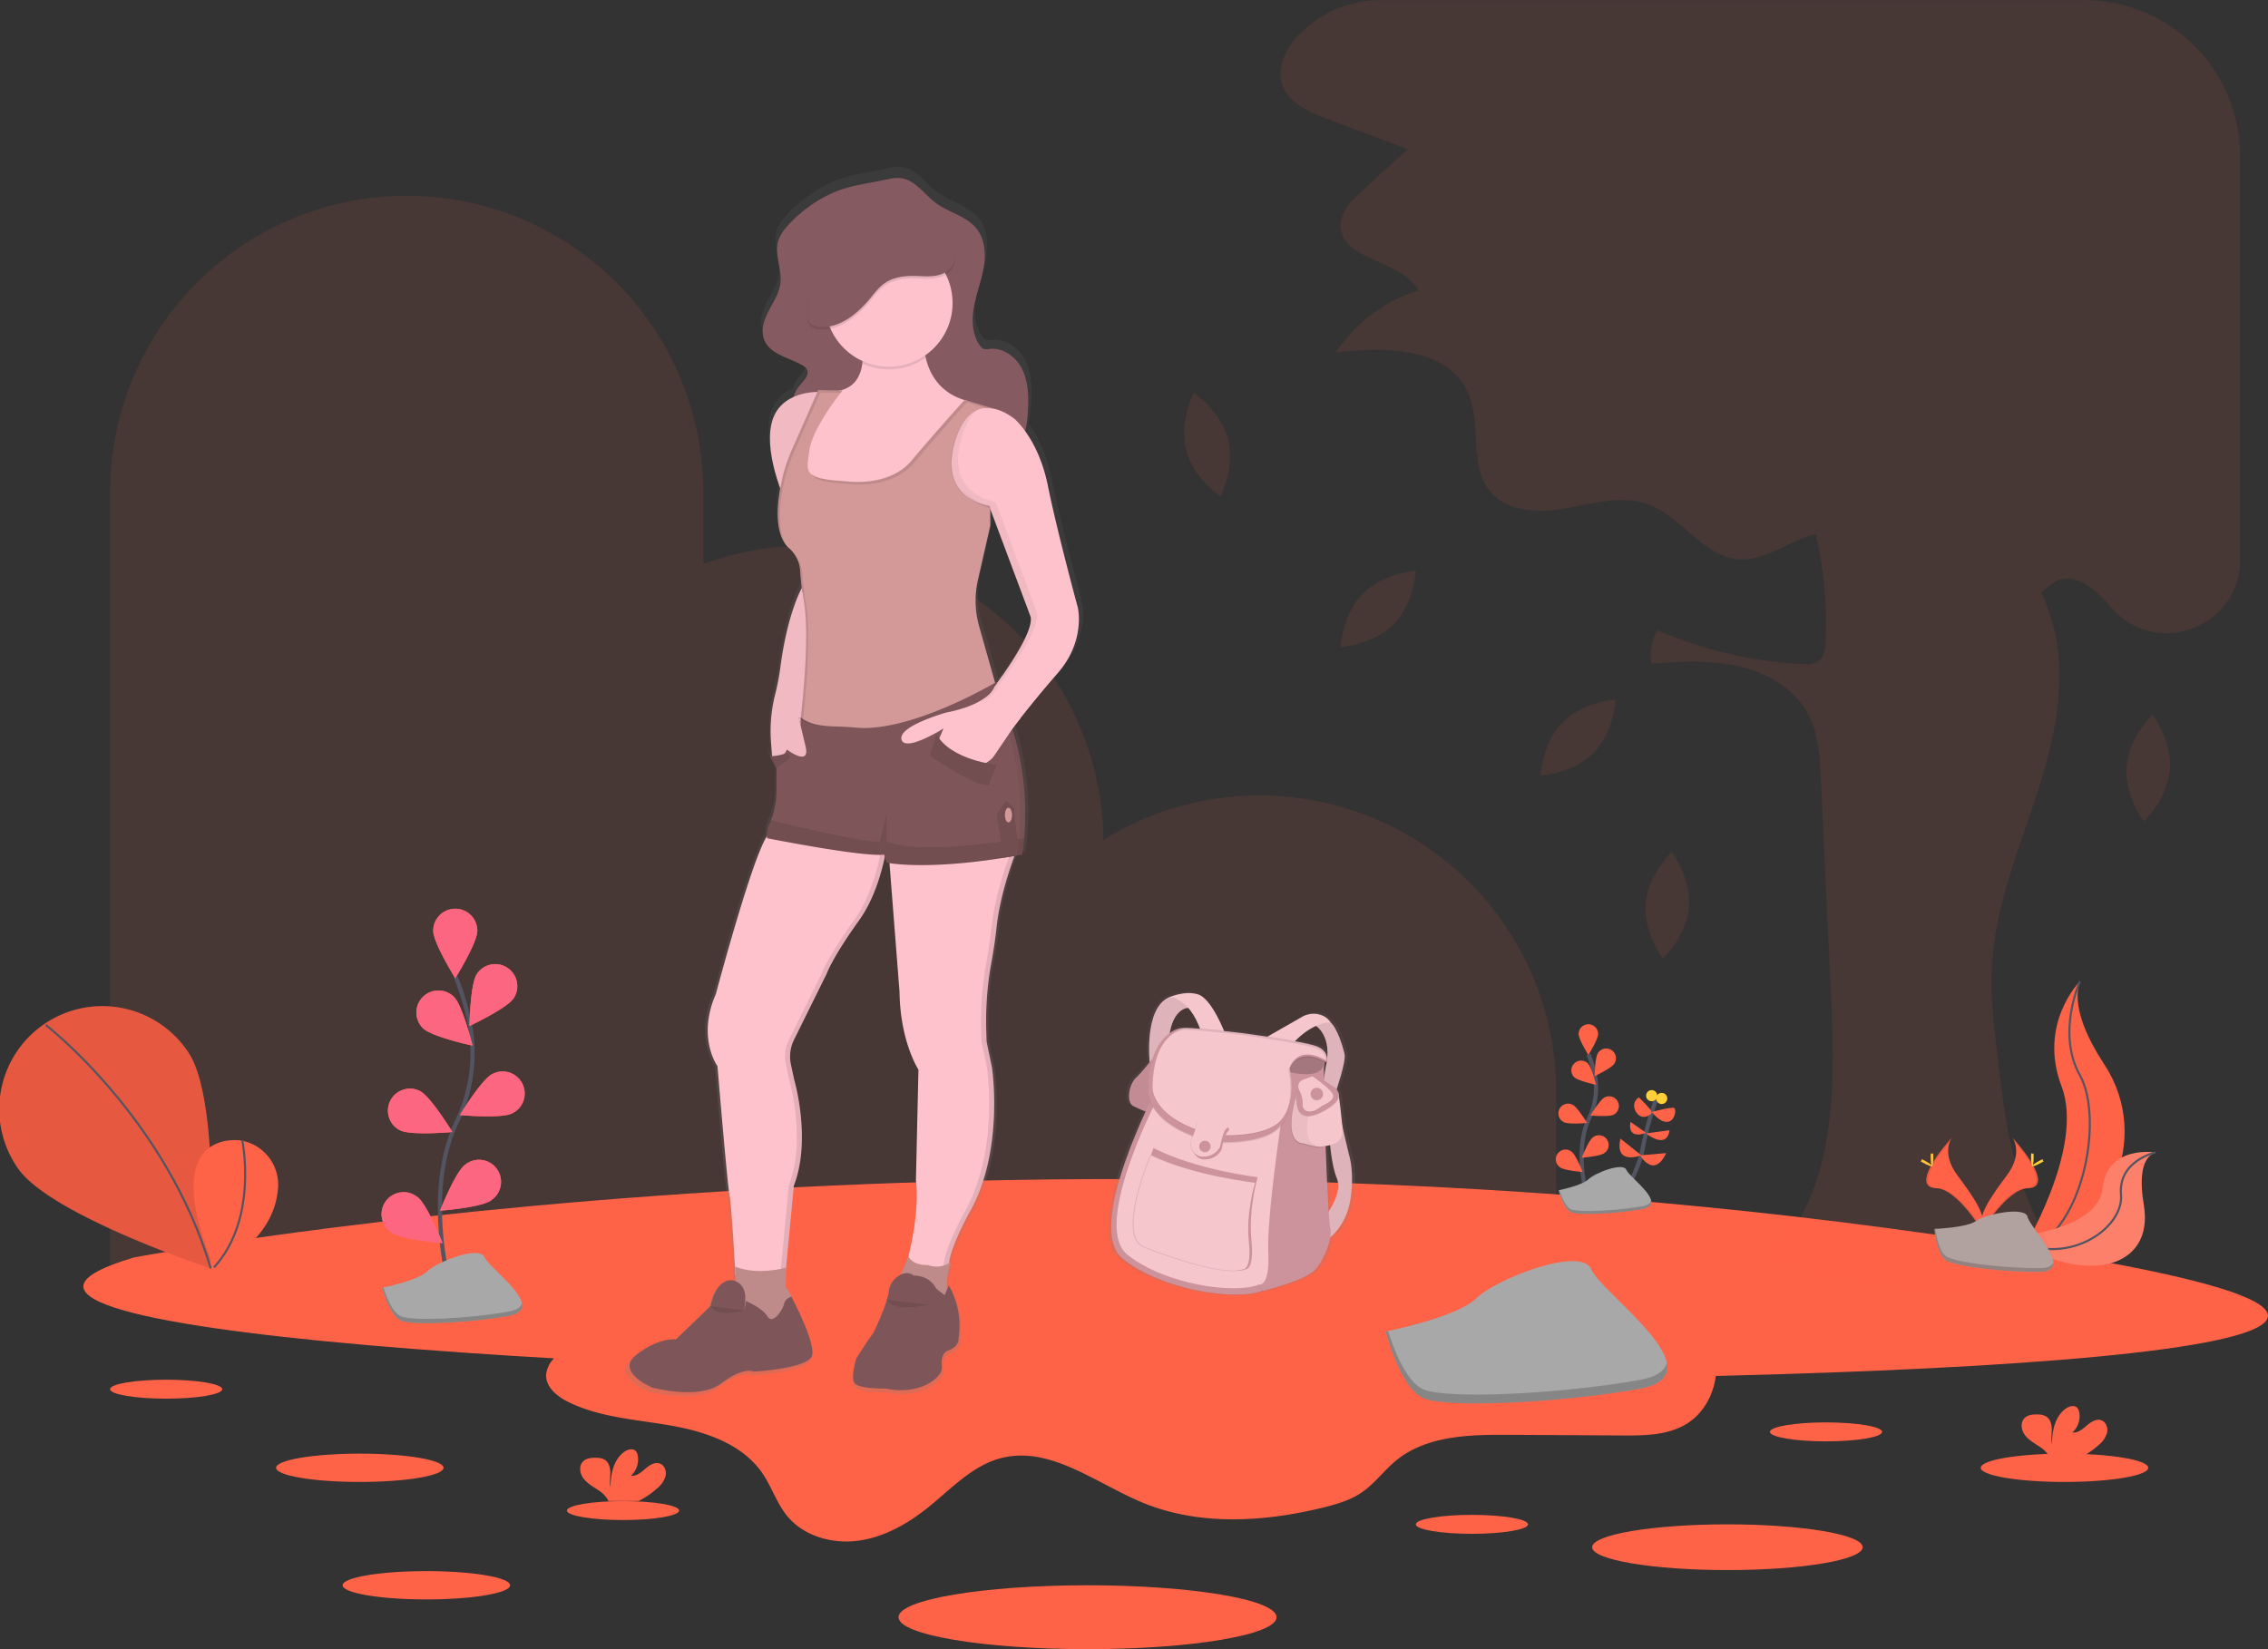 <svg xmlns="http://www.w3.org/2000/svg" xmlns:xlink="http://www.w3.org/1999/xlink" width="1089.05" height="792.04"><rect width="100%" height="100%" fill="#333333" stroke="none"/><defs><linearGradient id="a" x1="363.23" y1="724.55" x2="363.23" y2="134.03" gradientTransform="matrix(-1 0 0 1 828.87 0)" gradientUnits="userSpaceOnUse"><stop offset="0" stop-color="gray" stop-opacity=".25"/><stop offset=".54" stop-color="gray" stop-opacity=".12"/><stop offset="1" stop-color="gray" stop-opacity=".1"/></linearGradient><linearGradient id="b" x1="646.9" y1="676.21" x2="646.9" y2="530.17" xlink:href="#a"/></defs><path d="M604.86 382.02a141.82 141.82 0 0 0-75.07 21.37 142.43 142.43 0 0 0-142.42-141.37 142.06 142.06 0 0 0-49.64 8.9v-34.47A142.43 142.43 0 0 0 195.29 94.02 142.43 142.43 0 0 0 52.86 236.45v378h694.43v-90a142.43 142.43 0 0 0-142.43-142.43z" fill="tomato" opacity=".1"/><path d="M766.19 597.47s20-31.35 22.36-44.74a172.59 172.59 0 0 1 6.97-25.71" fill="none" stroke="#535461" stroke-miterlimit="10" stroke-width="2"/><path d="M800.06 553.8l-12.54 1.07s6.65 11.51 12.54-1.07z" fill="tomato"/><path d="M778.1 546.84l10 8s-12.94 5.12-10-8zm23.57-4.02l-11.33 1.52s9.99 8.12 11.33-1.52zm-18.75-4.02l7.48 5.25s-9.08 3.86-7.48-5.25zm10.26-4.78s9.29-2.46 10.63-1.92.54 6.42-3.21 6.69-7.42-4.77-7.42-4.77zm-6.24-7s5.89 5.62 6.16 7-4.82 4.55-7.5 0 1.34-7 1.34-7z" fill="tomato"/><circle cx="797.92" cy="527.55" r="2.68" fill="#ffd037"/><circle cx="793.1" cy="526.21" r="2.68" fill="#ffd037"/><path d="M654.41 285.12c-10 10.11-10.61 25.61-10.61 25.61s15.49-.88 25.45-11 10.61-25.61 10.61-25.61-15.49.9-25.45 11zm-84.89-69.01c3.53 13.75 16.47 22.3 16.47 22.3s7.23-13.73 3.71-27.48-16.48-22.29-16.48-22.29-7.2 13.73-3.7 27.47zm180.85 130.81c-10 10.11-10.62 25.61-10.62 25.61s15.49-.88 25.45-11 10.62-25.61 10.62-25.61-15.49.89-25.45 11zm39.85 87.02c-1.16 14.14 8.27 26.46 8.27 26.46s11.33-10.61 12.49-24.75-8.27-26.46-8.27-26.46-11.33 10.61-12.49 24.75zm230.93-65.92c-1.16 14.14 8.28 26.46 8.28 26.46s11.32-10.61 12.48-24.75-8.27-26.46-8.27-26.46-11.33 10.63-12.49 24.75z" fill="tomato" opacity=".1"/><path d="M64.45 603.89s444.33-84.68 934 0-1177.3 71.69-934 0z" fill="tomato"/><path d="M310.74 617.69c.79 10.12-9.08 17.77-18.52 21.48s-20.21 6-26.72 13.76a12.63 12.63 0 0 0-3.25 7.26c-.3 5.93 5.22 10.43 10.53 13.07 15.2 7.54 32.67 8.46 49.38 11.39s34.31 8.88 43.91 22.87c4.45 6.5 6.87 14.35 11.86 20.5 8 9.77 21.71 13.61 34.21 11.92s23.9-8.22 33.72-16.14c11-8.87 21.14-20 34.83-23.52 23.56-6.11 45.58 12.14 68.09 21.42 27.18 11.2 58.14 9.32 86.69 2.29 6.4-1.58 12.88-3.46 18.33-7.17 6.29-4.27 10.8-10.67 16.69-15.47 14.62-11.92 35.17-12.37 54-12.26l54.69.31c10.81.06 22.33-.08 31.37-6 9.27-6.08 14.17-17.66 13.58-28.73s-6.14-21.51-13.91-29.42c-17.27-17.58-43.33-22.58-67.75-26-117.52-16.23-236.7-14.9-355.36-13.55-19.85.23-39.8.44-59.5 3.19-4.89.68-25.26 1.69-27.18 6.88-1.81 4.88 9.84 15.89 10.31 21.92z" fill="tomato"/><ellipse cx="172.77" cy="704.93" rx="40.21" ry="6.8" fill="tomato"/><ellipse cx="204.73" cy="761.35" rx="40.21" ry="6.8" fill="tomato"/><ellipse cx="79.79" cy="667.18" rx="26.93" ry="4.55" fill="tomato"/><ellipse cx="299.16" cy="725.47" rx="26.93" ry="4.55" fill="tomato"/><ellipse cx="876.82" cy="687.68" rx="26.93" ry="4.55" fill="tomato"/><ellipse cx="706.79" cy="732.09" rx="26.93" ry="4.55" fill="tomato"/><ellipse cx="991.33" cy="704.93" rx="40.21" ry="6.8" fill="tomato"/><ellipse cx="829.47" cy="743.07" rx="64.95" ry="10.98" fill="tomato"/><ellipse cx="522.22" cy="776.69" rx="90.76" ry="15.34" fill="tomato"/><path d="M998.78 471.25s-20.33 20.33-8.85 50.49-19.68 80.34-19.68 80.34l1-.16c41.75-7.37 62.5-55.13 39.28-90.6-8.67-13.19-15.76-28.66-11.75-40.07z" fill="tomato"/><path d="M998.78 471.25s-11.47 24.92 0 45.25 2 77.38-28.53 85.58" fill="none" stroke="#535461" stroke-miterlimit="10"/><path d="M1034.99 553.47s-23.2-3.69-25.31 17.1-44.61 23.67-44.61 23.67l.8.53c35.08 23 68.62 14.67 63.57-15.91-1.92-11.37-1.73-22.79 5.55-25.39z" fill="tomato"/><path d="M1034.99 553.47s-23.2-3.69-25.31 17.1-44.61 23.67-44.61 23.67l.8.53c35.08 23 68.62 14.67 63.57-15.91-1.92-11.37-1.73-22.79 5.55-25.39z" fill="#f5f5f5" opacity=".2"/><path d="M1034.99 553.47s-18 4-16.53 20.33-26.74 36-53.39 20.44" fill="none" stroke="#535461" stroke-miterlimit="10"/><path d="M761.9 573.7s-6.21-21.08 1.16-36.6a33.27 33.27 0 0 0 2.7-20.89 56.7 56.7 0 0 0-3-9.81" fill="none" stroke="#535461" stroke-miterlimit="10" stroke-width="2"/><path d="M767.39 496.59c0 2.59-4.68 10.08-4.68 10.08s-4.68-7.49-4.68-10.08a4.68 4.68 0 1 1 9.36 0zm7.73 14.32c-1.4 2.17-9.4 5.91-9.4 5.91s.14-8.83 1.55-11a4.68 4.68 0 1 1 7.85 5.09zm-.34 24.46c-2.3 1.16-11.1.36-11.1.36s4.58-7.56 6.89-8.72a4.68 4.68 0 0 1 4.21 8.36zm-4.42 18.44c-2.08 1.54-10.84 2.21-10.84 2.21s3.24-8.22 5.32-9.76a4.68 4.68 0 1 1 5.56 7.52zm-14.47-36.49c1.86 1.8 10.49 3.67 10.49 3.67s-2.11-8.58-4-10.38a4.68 4.68 0 0 0-6.52 6.71zm-4.9 21.64c2.31 1.17 11.11.36 11.11.36s-4.59-7.55-6.89-8.71a4.68 4.68 0 1 0-4.22 8.35zm-1.87 21.69c2.08 1.54 10.88 2.23 10.88 2.23s-3.24-8.21-5.32-9.75a4.68 4.68 0 1 0-5.56 7.52z" fill="tomato"/><path d="M748.39 571.65s11.35-2.27 14.37-5.29 16.65-8.33 18.16-4.54 20.42 16.64 7.56 18.91-30.26 3-34 1.51-6.09-10.59-6.09-10.59z" fill="#a8a8a8"/><path d="M788.52 579.32c-12.86 2.27-30.26 3-34 1.52-2.88-1.16-4.88-6.69-5.67-9.27l-.38.08s2.27 9.08 6 10.59 21.18.76 34-1.51c3.72-.66 4.78-2.19 4.38-4.14-.33 1.27-1.6 2.25-4.33 2.73z" opacity=".2"/><path d="M665.42 639.5s34.43-6.89 43.62-16.07 50.5-25.26 55.09-13.78 62 50.51 23 57.39-91.83 9.19-103.31 4.59-18.4-32.13-18.4-32.13z" fill="#a8a8a8"/><path d="M787.09 662.78c-39 6.89-91.83 9.18-103.31 4.59-8.74-3.5-14.81-20.3-17.21-28.11l-1.15.24s6.89 27.54 18.36 32.13 64.28 2.3 103.31-4.59c11.26-2 14.48-6.65 13.27-12.56-.96 3.85-4.84 6.82-13.27 8.3z" opacity=".2"/><path d="M90.46 505.45c15.33 22.63 10.44 103.64 10.44 103.64s-77-25.5-92.38-48.13a49.49 49.49 0 1 1 81.94-55.51z" fill="tomato"/><path d="M90.46 505.45c15.33 22.63 10.44 103.64 10.44 103.64s-77-25.5-92.38-48.13a49.49 49.49 0 1 1 81.94-55.51z" opacity=".1"/><path d="M22.03 492.29s57.74 44.57 79.17 116.86" fill="none" stroke="#535461" stroke-miterlimit="10"/><path d="M115.74 547.75s-41-7-12.95 60.91c0 0 28.49-10.86 30.71-37.88a21.56 21.56 0 0 0-17.15-22.92z" fill="tomato"/><path d="M116.34 547.67s7.82 37.56-13.55 61" fill="none" stroke="#535461" stroke-miterlimit="10"/><path d="M966.31 546.32s5.49 7.19-2.54 18-14.65 20-12 26.77c0 0 12.11-20.15 22-20.43s3.38-12.22-7.46-24.34z" fill="tomato"/><path d="M966.31 546.32a9.25 9.25 0 0 1 1.12 2.26c9.62 11.3 14.74 21.85 5.5 22.11-8.62.25-19 15.65-21.43 19.54a9.3 9.3 0 0 0 .3.89s12.11-20.15 22-20.43 3.35-12.25-7.49-24.37z" opacity=".1"/><path d="M976.52 555.48c0 2.53-.29 4.58-.64 4.58s-.63-2-.63-4.58.36-1.34.71-1.34.56-1.19.56 1.34z" fill="#ffd037"/><path d="M980.02 558.5c-2.22 1.21-4.15 1.94-4.32 1.63s1.5-1.53 3.72-2.74 1.34-.33 1.51 0 1.31-.1-.91 1.11z" fill="#ffd037"/><path d="M937.29 546.32s-5.49 7.19 2.53 18 14.65 20 12 26.77c0 0-12.12-20.15-22-20.43s-3.38-12.22 7.47-24.34z" fill="tomato"/><path d="M937.29 546.32a8.83 8.83 0 0 0-1.12 2.26c-9.62 11.3-14.75 21.85-5.5 22.11 8.61.25 19 15.65 21.42 19.54a9.24 9.24 0 0 1-.29.89s-12.12-20.15-22-20.43-3.36-12.25 7.49-24.37z" opacity=".1"/><path d="M927.08 555.48c0 2.53.28 4.58.63 4.58s.63-2 .63-4.58-.35-1.34-.7-1.34-.56-1.19-.56 1.34z" fill="#ffd037"/><path d="M923.57 558.5c2.22 1.21 4.16 1.94 4.33 1.63s-1.5-1.53-3.72-2.74-1.35-.33-1.51 0-1.32-.1.9 1.11z" fill="#ffd037"/><path d="M928.83 590.18s15.36-.48 20-3.77 23.63-7.23 24.78-1.95 23.08 26.29 5.74 26.43-40.29-2.7-44.91-5.51-5.61-15.2-5.61-15.2z" fill="#a8a8a8"/><path d="M979.64 609.02c-17.34.14-40.29-2.7-44.91-5.51-3.52-2.14-4.92-9.83-5.39-13.38h-.51s1 12.38 5.59 15.2 27.57 5.65 44.91 5.51c5 0 6.74-1.82 6.64-4.45-.7 1.63-2.6 2.63-6.33 2.63z" opacity=".2"/><path d="M1007.95 693.82a11.64 11.64 0 0 0 3.83-5.79c.5-2.3-.48-5-2.68-5.89-2.46-.94-5.08.76-7.08 2.49s-4.27 3.68-6.88 3.32a10.5 10.5 0 0 0 3.24-9.81 4.11 4.11 0 0 0-.9-2c-1.37-1.45-3.84-.83-5.48.32-5.2 3.66-6.65 10.72-6.68 17.08-.52-2.29-.08-4.68-.09-7s-.66-5-2.65-6.23a8 8 0 0 0-4-1c-2.34-.08-5 .15-6.54 1.86-2 2.13-1.47 5.69.25 8s4.35 3.8 6.77 5.42a15.13 15.13 0 0 1 4.84 4.61 5.06 5.06 0 0 1 .35.82h14.66a40.73 40.73 0 0 0 9.04-6.2zm-692.17 20.77a11.73 11.73 0 0 0 3.84-5.79c.49-2.29-.49-5-2.68-5.89-2.46-.94-5.09.77-7.08 2.49s-4.28 3.69-6.89 3.32a10.47 10.47 0 0 0 3.24-9.81 4.12 4.12 0 0 0-.9-2c-1.37-1.46-3.84-.84-5.48.31-5.2 3.66-6.65 10.73-6.67 17.08-.53-2.29-.09-4.68-.1-7s-.66-5-2.64-6.23a8 8 0 0 0-4-.94c-2.34-.09-4.94.15-6.54 1.86-2 2.12-1.47 5.68.26 8s4.35 3.81 6.76 5.42a15 15 0 0 1 4.84 4.61 4.83 4.83 0 0 1 .36.83h14.62a40.77 40.77 0 0 0 9.06-6.26z" fill="tomato"/><path d="M216.78 621.47s-14.06-47.71 2.63-82.83a75.4 75.4 0 0 0 6.1-47.27 127.26 127.26 0 0 0-6.7-22.19" fill="none" stroke="#535461" stroke-miterlimit="10" stroke-width="2"/><path d="M229.2 447.02c0 5.84-10.59 22.8-10.59 22.8s-10.59-17-10.59-22.8a10.59 10.59 0 0 1 21.18 0zm17.5 32.36c-3.18 4.9-21.28 13.38-21.28 13.38s.32-20 3.5-24.89a10.59 10.59 0 1 1 17.78 11.51zm-.77 55.34c-5.22 2.63-25.13.81-25.13.81s10.38-17.08 15.6-19.72a10.59 10.59 0 1 1 9.53 18.91zm-10.01 41.75c-4.7 3.47-24.63 5-24.63 5s7.34-18.59 12-22.07a10.59 10.59 0 1 1 12.59 17zm-32.73-82.58c4.19 4.08 23.73 8.3 23.73 8.3s-4.79-19.41-9-23.48a10.583 10.583 0 1 0-14.75 15.18zm-11.09 48.97c5.22 2.64 25.13.82 25.13.82s-10.38-17.09-15.6-19.72a10.583 10.583 0 1 0-9.53 18.9zm-4.24 49.08c4.66 3.48 24.66 5.08 24.66 5.08s-7.34-18.6-12-22.07a10.59 10.59 0 1 0-12.59 17z" fill="tomato"/><path d="M229.2 447.02c0 5.84-10.59 22.8-10.59 22.8s-10.59-17-10.59-22.8a10.59 10.59 0 0 1 21.18 0zm17.5 32.36c-3.18 4.9-21.28 13.38-21.28 13.38s.32-20 3.5-24.89a10.59 10.59 0 1 1 17.78 11.51zm-.77 55.34c-5.22 2.63-25.13.81-25.13.81s10.38-17.08 15.6-19.72a10.59 10.59 0 1 1 9.53 18.91zm-10.01 41.75c-4.7 3.47-24.63 5-24.63 5s7.34-18.59 12-22.07a10.59 10.59 0 1 1 12.59 17zm-32.73-82.58c4.19 4.08 23.73 8.3 23.73 8.3s-4.79-19.41-9-23.48a10.583 10.583 0 1 0-14.75 15.18zm-11.09 48.97c5.22 2.64 25.13.82 25.13.82s-10.38-17.09-15.6-19.72a10.583 10.583 0 1 0-9.53 18.9zm-4.24 49.08c4.66 3.48 24.66 5.08 24.66 5.08s-7.34-18.6-12-22.07a10.59 10.59 0 1 0-12.59 17z" fill="#fc6681"/><path d="M183.57 618.46s17.11-3.4 21.67-7.93 25.1-12.46 27.38-6.79 30.8 24.91 11.41 28.31-45.63 4.53-51.34 2.27-9.12-15.86-9.12-15.86z" fill="#a8a8a8"/><path d="M244.03 629.95c-19.4 3.39-45.63 4.53-51.34 2.26-4.34-1.72-7.36-10-8.55-13.87l-.57.12s3.42 13.59 9.12 15.86 31.94 1.13 51.34-2.27c5.59-1 7.19-3.28 6.59-6.2-.48 1.9-2.43 3.37-6.59 4.1z" opacity=".2"/><path d="M1075.68 75.02v193.77c0 32.12-39.65 47.57-61.17 23.72l-.51-.56c-6.94-7.77-16.44-17.22-26-13.08-3 1.27-5.22 3.69-7.86 5.53a114.57 114.57 0 0 1 4.93 13c8.25 27.32 1.82 56.84-7 84s-20.08 54.06-21.59 82.57c-.72 13.69.85 27.39 2.41 41 3 25.86 6.07 52.22 16.88 75.9 5.92 13 14.29 26.06 12.52 40.19a408.78 408.78 0 0 1-137.77-17.5c30.86-31.07 30.82-80.37 28.76-124.11q-2.47-52.84-5-105.7c-.48-10.32-1.06-21-5.77-30.2-6.39-12.53-19.71-20.39-33.43-23.53s-28-2.29-42.07-1.4a22.53 22.53 0 0 1 2.93-15.95 200.58 200.58 0 0 0 69.29 16.25c3 .15 6.37.12 8.6-1.91s2.57-5.38 2.71-8.4a183.89 183.89 0 0 0-4.72-52.06c-.77.19-1.54.38-2.31.62-11.76 3.56-22.41 12.35-34.66 11.42-17.12-1.3-27.27-20.48-43.4-26.37-12.36-4.52-25.95-.53-38.9 1.82s-28.3 2.19-36.81-7.85c-10.74-12.68-4-32.79-11-47.89-9.89-21.5-39.83-21.9-63.33-19a74.5 74.5 0 0 1 39.69-29.86c-8.32-14.93-37.56-14.26-37.39-31.35.06-6.63 5.34-11.9 10.24-16.37l22-20.06-38.93-14.7c-8.72-3.29-18.46-7.61-21.37-16.46-2.84-8.68 2.32-18 8.74-24.51l.17-.16A54.56 54.56 0 0 1 663.26.02h337.43a75 75 0 0 1 74.99 75z" fill="tomato" opacity=".1"/><path d="M366.76 722.28s22.91 6.29 33.95-2.07 15.82-5.67 15.82-5.67 26.31-1.46 28.47-7.67-10.09-28.81-10.09-28.82c-.88-1.95-2.14-4.55-2.72-4.55l.12-9.53 3.81-39.86c8.8-22.55.16-51.7.16-51.7l-1.57-7.23a18.14 18.14 0 0 1 1.49-12l16-32.15a47.75 47.75 0 0 1 3-6.15c1-1.84 2.33-4.11 4-6.83.49-.77 1-1.59 1.56-2.44 1.94-3 4.29-6.42 7.12-10.35 7.08-9.8 10.8-22 12.72-31.1l.85 2.83h.37l.32.06h.06l.41.06h.16l4.91 62.54c.31 24.39 9.26 37.89 9.26 37.89l-1.24 53.84c1.69 13-2 30.27-3.69 37.16l-3.88 8.74a10.52 10.52 0 0 0-5.7 7.94c-.77 6.45-7.56 20.35-7.56 20.35-2.48 3.43-8.19 12.43-8.19 12.43s-2.78 8.59-1.08 11.81 15.58 2.92 15.58 2.92c15.9 3.52 28.09-5.07 27.32-10.9s2.46-7.36 2.46-7.36c6.33-2 5.71-6.29 5.71-6.29a39.35 39.35 0 0 0-4.78-25.62l-1 2.32a35 35 0 0 1 1.91-13.67c-.2.14-.39.28-.59.4l-.18.12h-.06c1-8.79 10.24-25.09 10.24-25.09 17-29.76 10.8-70.11 10.8-70.11l-2.6-12.53-.15-4.74a158 158 0 0 1 2.51-33.78c.91-4.93 1.85-10.89 2.58-17.47 1.52-13.88 6.44-28.2 8.7-34.26l.68-.12h.09l2.8-.49h.18s.54-2.93 1-7.92c.27-3.18.49-7.21.49-11.84a133.05 133.05 0 0 0-6.32-41.23l.5-.74s1.22-1.64 3.43-4.49c4.08-5.17 10.41-13 18.23-21.91 14-15.95 9.87-32.11 9.87-32.11s-10.08-37-14.61-59.32c-2.57-12.68-7.41-21.32-11.11-26.42a52 52 0 0 0 1.4-10.71c.31-6.6.07-13.48-2.89-19.4s-9.29-10.62-15.89-9.82a6.1 6.1 0 0 1-2.85 0 4.29 4.29 0 0 1-1.87-1.64c-3.87-5.32-4.12-12.48-2.92-18.94s3.68-12.64 4.78-19.12.61-13.67-3.52-18.8c-4.84-6-13.29-7.72-19.59-12.24-4.42-3.18-7.74-7.75-12.4-10.56s-9-1.75-14.09-.68c-8.52 1.79-16.61 2.61-24.66 6.28a65.63 65.63 0 0 0-21.5 15.63 20.52 20.52 0 0 0-4.79 7.57c-2 6.62 1.91 13.68 1.09 20.54-.58 4.86-3.45 9.1-5.73 13.44s-4 9.5-2.22 14.06c2.8 7.09 12 8.6 18.62 12.38a5.63 5.63 0 0 1 2.21 1.91c1.64 2.87-1.72 5.85-3.83 8.4a12.66 12.66 0 0 0-2.51 5.09 18.21 18.21 0 0 0-10.9 13.16c-2.26 10.1 1.21 22.85 4.27 31.27-3.34 18.77 1 26.17 4.2 29a16 16 0 0 1 5.58 11v.35c.21 3.42.57 6.81 1.05 10.2-.11-.79-.22-1.63-.28-2-2.62 4.85-7.6 17.22-10.41 38a114.27 114.27 0 0 1-2.54 13.25 72.69 72.69 0 0 0-2.13 23.69l.51 6.75a2 2 0 0 1-1.36-.45l3.52 6.45V432a40.16 40.16 0 0 1-2.67 14.34c-.25.67-.53 1.33-.82 2a11.67 11.67 0 0 0-1.18 5.9c-7.59 11.57-24.96 76.6-24.96 76.6-9.42 21.32.77 35.13.77 35.13s4.94 59.37 5.86 62.43 2.93 39.27 2.93 39.27v2.88a7.2 7.2 0 0 0-1.71-.5c-8.26-.46-10.5 12.58-10.5 12.58l-16.89 16.18s-7.72-1.3-19.06 7.21 7.36 16.26 7.36 16.26zM535.4 379.2v-.18l-.46.27-.19.11h-.09L526.8 352a45.53 45.53 0 0 1-.58-22.6l6-26.36v-6.34l19.13 51c1.27 6.83-10.09 23.48-15.95 31.5z" transform="translate(-55.48 -53.98)" fill="url(#a)"/><path d="M488.29 408.12s-7.73 18.78-9.7 36.81c-.71 6.49-1.63 12.38-2.53 17.25a156.72 156.72 0 0 0-2.46 33.36l.14 4.69 2.58 12.42s6.06 39.84-10.6 69.23c0 0-9.85 17.57-10.15 25.91l-6.67 2.57-13.48-3.79s6.51-23.33 4.39-39.69l1.21-53.17s-8.78-13.33-9.09-37.42l-5.15-66zm-61.51-9.39s-1.66 25.75-14.39 43.47-15.44 25.45-15.44 25.45l-15.69 31.75a18.13 18.13 0 0 0-1.47 11.86l1.54 7.14s8.49 28.79-.15 51.06l-4.09 43h-23.93s-2-35.75-2.88-38.78-5.76-61.66-5.76-61.66-10-13.63-.76-34.69c0 0 20.91-78.78 26.51-77.41s56.51-1.19 56.51-1.19z" fill="#fdc2cc"/><path d="M378.91 518.4l-1.54-7.14a18.07 18.07 0 0 1 1.47-11.86l15.68-31.75s2.72-7.72 15.45-25.45c12.23-17 14.24-41.48 14.38-43.36l2.43-.11s-1.66 25.75-14.39 43.47-15.44 25.45-15.44 25.45l-15.69 31.75a18.13 18.13 0 0 0-1.47 11.86l1.54 7.14s8.49 28.79-.15 51.06l-4.09 43h-2.42l4.09-43c8.63-22.27.15-51.06.15-51.06zm74.23 89.39c.3-8.34 10.15-25.91 10.15-25.91 16.67-29.39 10.61-69.23 10.61-69.23l-2.58-12.42-.15-4.69a157.38 157.38 0 0 1 2.47-33.36c.89-4.87 1.82-10.76 2.53-17.25 1.89-17.36 9.12-35.41 9.66-36.73l2.46-.08s-7.73 18.78-9.7 36.81c-.71 6.49-1.63 12.38-2.53 17.25a156.72 156.72 0 0 0-2.46 33.36l.14 4.69 2.58 12.42s6.06 39.84-10.6 69.23c0 0-9.85 17.57-10.15 25.91l-6.67 2.57-1.38-.34z" opacity=".1"/><path d="M445.42 607.48a11.58 11.58 0 0 0 11.1-1.36 35.59 35.59 0 0 0-.9 20c2.72 10.9-25.46-8.79-25.46-8.79l6.07-13.75s2.22 4.36 9.19 3.9z" fill="#d39999"/><path d="M447.52 608.09a11.24 11.24 0 0 0 8.95-2 35.59 35.59 0 0 0-.9 20c2.72 10.9-25.46-8.79-25.46-8.79l6.07-13.75s1.75 3.35 6.88 3.87c1.46.18 2.98.39 4.46.67z" opacity=".1"/><path fill="#fdc2cc" d="M381.49 352.61h11.77v-66.8l-8.83-1.59-2.94 68.39z"/><path opacity=".05" d="M381.49 352.61h11.77v-66.8l-8.83-1.59-2.94 68.39z"/><path d="M438.75 612.63s7.42-.45 10.76 6.21l4.09 3.19 2-4.7a39.05 39.05 0 0 1 4.69 25.3s.61 4.24-5.6 6.21c0 0-3.18 1.52-2.43 7.27s-11.21 14.24-26.81 10.76c0 0-13.64.3-15.3-2.88s1.06-11.67 1.06-11.67 5.6-8.88 8.18-12.17c0 0 6.66-13.73 7.42-20.09s8-10.91 11.94-7.43z" fill="#7e5659"/><path d="M377.32 618.24l.12-9.41s-13.55 3.88-24.52-.51c0 0 .92 9.46-.6 10.75s5.08 13.48 5.08 13.48l7.37 7.73 12.67-4.62 3.44-10.83s-2.65-6.59-3.56-6.59z" fill="#d39999"/><path d="M377.32 618.24l.12-9.41s-13.55 3.88-24.52-.51c0 0 .92 9.46-.6 10.75s5.08 13.48 5.08 13.48l7.37 7.73 12.67-4.62 3.44-10.83s-2.65-6.59-3.56-6.59z" opacity=".1"/><path d="M351.52 614.83s7.2.83 6.29 10 .38 0 .38 0 7.65 3.1 10.37 7.42 7.65-3.86 8-6.21 3.43-3.31 3.43-3.31 12 22.32 9.9 28.46-27.95 7.57-27.95 7.57-4.69-2.65-15.53 5.61-33.32 2-33.32 2-18.33-7.65-7.2-16 18.71-7.13 18.71-7.13l16.59-16s2.19-12.86 10.33-12.41z" fill="#7e5659"/><path d="M437.52 87.29c4.58 2.77 7.84 7.29 12.18 10.42 6.18 4.47 14.47 6.13 19.23 12.09 4 5.07 4.53 12.17 3.45 18.57s-3.51 12.5-4.69 18.88-.93 13.45 2.87 18.7a4.15 4.15 0 0 0 1.83 1.62 6 6 0 0 0 2.8 0c6.48-.78 12.69 3.85 15.6 9.7s3.14 12.64 2.84 19.16c-.25 5.35-.85 10.81-3.2 15.62-4 8.18-12.35 13.24-20.59 17.11a159.08 159.08 0 0 1-16.44 6.64c-3.84 1.31-7.91 2.48-11.91 1.79-6.85-1.18-11.7-7.4-18.2-9.85-5.33-2-11.24-1.28-16.91-.78-4.83.42-10.36.42-13.68-3.11-4.27-4.54-2.35-11.85-.17-17.68a12.6 12.6 0 0 1-8.9-20.58c2.07-2.52 5.36-5.46 3.75-8.3a5.58 5.58 0 0 0-2.16-1.89c-6.54-3.73-15.53-5.22-18.28-12.22-1.77-4.51-.05-9.6 2.18-13.89s5.05-8.47 5.62-13.27c.81-6.78-3-13.75-1.07-20.29a20.34 20.34 0 0 1 4.7-7.47 64.68 64.68 0 0 1 21.11-15.44c7.91-3.62 15.85-4.43 24.21-6.2 4.94-1.06 9.09-2.19 13.83.67z" fill="#865a61"/><path d="M393.25 188.25s-19.19-1-22.82 15.35 7.87 39.79 7.87 39.79z" fill="#fdc2cc"/><path d="M393.25 188.25s-19.19-1-22.82 15.35 7.87 39.79 7.87 39.79z" opacity=".05"/><path d="M381.03 236.93l7.27 5.76 33.94 1.51 21.17-14.54 21.55-37c-13.18-3.36-18.5-12.45-20.48-21a45.92 45.92 0 0 1-.43-17.51s-34.54-17.88-30.3 10a37.23 37.23 0 0 1 .32 10.37c-2 16.34-17.87 13.27-17.87 13.27l-6.08 9.39-7 23z" fill="#fdc2cc"/><path d="M413.75 164.21a37.23 37.23 0 0 1 .32 10.37 30.63 30.63 0 0 0 30.45-2.85 45.92 45.92 0 0 1-.43-17.51s-34.57-17.88-30.34 9.99z" opacity=".1"/><circle cx="426.81" cy="145.53" r="30.6" fill="#fdc2cc"/><path d="M405.17 231.09c.73.05 1.47.12 2.2.19 4 .4 20.77 1.3 30.32-10.1 10.68-12.76 24.9-28.52 25.48-29.16l14.47 4.38s-11.45-4.08-19.08 17.22a22.11 22.11 0 0 0 7.5 25.4 23 23 0 0 0 9.46 4 .05.05 0 0 1 0 .05v9.35l-5.92 26a45.23 45.23 0 0 0 .56 22.32l9 31.9v.05c-1.36.94-57.37 39-94.78 12.73.14-1.14 4.76-38.58 1.56-56.9a126.89 126.89 0 0 1-1.68-14.16v-.35a16 16 0 0 0-5.48-10.83c-3.37-3-7.94-11-3.43-32.24a78.09 78.09 0 0 1 5-15.27l12.54-28.35a.05.05 0 0 1 .05 0l11.56.23v.07c-1 1.25-14.41 18-15.86 28.79-1.43 10.27-3.18 13.42 16.53 14.68z" fill="#d39999"/><path d="M487.38 201.38s11.31 9.7 15.75 31.71 14.39 58.58 14.39 58.58 4 16-9.7 31.71S485 351.46 485 351.46l-9 13.29a11.29 11.29 0 0 1-6.5 4.59c-4.12 1.09-10.43 1.87-15.91-1.13a9.27 9.27 0 0 1-4.05-11.7l1.95-4.65s-18.58 11.72-20.19 5.25 21.61-12.92 21.61-12.92 19.19-3.23 23-12.32c0 0 20.6-26.46 19-35.55l-19.95-53.3s-24.76-3.28-16.27-31.23 28.69-10.41 28.69-10.41z" fill="#fdc2cc"/><path d="M368.41 402.56s45.45 9.09 56.15 7.88l1.15 3.84s17.26 3.86 56.25-2.33q3.82-.6 7.94-1.35l.91-.16s.54-2.89 1-7.82c.94-11.18 1.27-32.83-6.6-55l-6.57-20.2s-40.53 24.3-67.37 22.06c-2.39-.2-4.78-.39-7.17-.48-5.51-.2-14 0-19.58-4.44l-11.64 2v33.16a39.81 39.81 0 0 1-2.63 14.16c-.25.66-.51 1.31-.8 2-.99 2.14-1.62 4.54-1.04 6.68z" fill="#7e5659"/><path d="M425.71 404.02v10.3s19.86 4.44 65.1-3.84c0 0 .54-2.89 1-7.82-13.93 2.19-52.21 7.55-66.1 1.36z" opacity=".1"/><path d="M368.41 402.56s45.45 9.09 56.15 7.88l1.15 3.84v-10.26c-5.17 2.14-42.13-6.76-55.51-10.1-.25.66-.51 1.31-.8 2-.94 2.1-1.57 4.5-.99 6.64z" opacity=".1"/><path d="M478.59 391.02l3.37 20.9q3.82-.6 7.94-1.35c-1-6.11-3.35-20-2.72-22.38l-4.24-3.63z" fill="#7e5659"/><path d="M478.59 391.02l3.37 20.9q3.82-.6 7.94-1.35c-1-6.11-3.35-20-2.72-22.38l-4.24-3.63z" opacity=".1"/><path d="M408.79 349.48c-2.39-.2-4.77-.39-7.17-.48-5.35-.19-13.53 0-19.1-4.1l1.95-.34c5.57 4.43 14.07 4.24 19.58 4.44 2.39.09 4.78.28 7.17.48.78.07 1.58.11 2.39.13a45.13 45.13 0 0 1-4.82-.13zm70.73 62.47q3.83-.6 7.94-1.35l.91-.16s.53-2.89 1-7.82c.94-11.18 1.27-32.83-6.61-55l-6.18-19c1.32-.74 2-1.18 2-1.18l6.57 20.2c7.87 22.17 7.54 43.82 6.6 55-.41 4.93-1 7.82-1 7.82l-.91.16q-4.11.75-7.94 1.35c-18.21 2.89-31.68 3.59-40.87 3.51a256.12 256.12 0 0 0 38.49-3.53zm-57.39-1.51v.11h-1.31c.51-.04.93-.07 1.31-.11z" opacity=".05"/><ellipse cx="484.25" cy="391.45" rx="1.71" ry="3.53" fill="#d39999"/><path d="M374.79 319.96c2.76-20.56 7.65-32.78 10.22-37.56.11.66.37 2.77.48 3.43.53 3 .07 6.79.23 10.61l-2.57 46.58 3.44 14.54c3.23 11.51-8.74 2.42-8.74 2.42-2.48 5.46-7 4.85-7 4.85l-.62-8.34a72 72 0 0 1 2.09-23.4 113.57 113.57 0 0 0 2.47-13.13z" fill="#fdc2cc"/><path d="M374.79 319.96c2.76-20.56 7.65-32.78 10.22-37.56.11.66.37 2.77.48 3.43.53 3 .07 6.79.23 10.61l-2.57 46.58 3.44 14.54c3.23 11.51-8.74 2.42-8.74 2.42-2.48 5.46-7 4.85-7 4.85l-.62-8.34a72 72 0 0 1 2.09-23.4 113.57 113.57 0 0 0 2.47-13.13z" opacity=".05"/><path d="M489.9 345.02c-2.18 2.81-3.37 4.43-3.37 4.43l-9 13.29a11.27 11.27 0 0 1-6.49 4.59c-4.12 1.09-10.44 1.87-15.91-1.13a9.25 9.25 0 0 1-4.05-11.7l2-4.65s-18.58 11.72-20.2 5.26 21.61-12.93 21.61-12.93 19.19-3.23 23-12.32c0 0 1.68-2.16 4-5.45" fill="#fdc2cc"/><path d="M478.59 367.32s-22-2.13-28.93-14.7l-3.14 10.34s23 15.92 28.33 13.86z" fill="#7e5659"/><path d="M478.59 367.32s-22-2.13-28.93-14.7l-3.14 10.34s23 15.92 28.33 13.86z" opacity=".1"/><path d="M378.57 361.46s-7.69 2.72-9.2 1.21l3.46 6.36 6.53-5z" fill="#7e5659"/><path d="M378.57 361.46s-7.69 2.72-9.2 1.21l3.46 6.36 6.53-5zm47.14 42.52v-13.29l-3.16 13.61 3.16-.32zm31.16-274.6c-1.85 2.6-5.07 3.93-8.24 4.34s-6.38.06-9.58 0c-5-.09-10.34.68-14.45 3.63-2.62 1.88-4.58 4.51-6.63 7-6.2 7.58-14.81 14.66-24.57 13.87a6.34 6.34 0 0 1-4.56-1.93 7.23 7.23 0 0 1-1.17-4.14 95.24 95.24 0 0 1 .59-18.72 39.23 39.23 0 0 1 2.84-11.16 37.74 37.74 0 0 1 6.79-9.71 41.6 41.6 0 0 1 11.87-9.51c4.57-2.27 9.92-3.25 14.84-1.91 5.84 1.59 10.4 6.16 16 8.52 6.35 2.71 23.26 9.86 16.27 19.72z" opacity=".1"/><path d="M456.87 128.16c-1.85 2.61-5.07 3.93-8.24 4.35s-6.38.06-9.58 0c-5-.08-10.34.69-14.45 3.63-2.62 1.89-4.58 4.52-6.63 7-6.2 7.57-14.81 14.66-24.57 13.87a6.34 6.34 0 0 1-4.56-1.93 7.24 7.24 0 0 1-1.17-4.15 95.17 95.17 0 0 1 .59-18.71 39.23 39.23 0 0 1 2.84-11.16 37.74 37.74 0 0 1 6.79-9.71 41.6 41.6 0 0 1 11.87-9.51c4.57-2.27 9.92-3.25 14.84-1.91 5.84 1.59 10.4 6.16 16 8.52 6.35 2.7 23.26 9.86 16.27 19.71z" fill="#865a61"/><path fill="#fdc2cc" d="M384.47 344.56l-.08 3.66-.82-3.5.9-.16z"/><path opacity=".05" d="M384.47 344.56l-.08 3.66-.82-3.5.9-.16zm77.34-134.72c-8.49 27.95 16.27 31.23 16.27 31.23l19.9 53.33c1.61 9.09-19 35.55-19 35.55-1.43 3.4-5 6-8.93 7.87a13.89 13.89 0 0 0 5.3-5.81s20.6-26.46 19-35.55l-19.89-53.33s-24.76-3.28-16.27-31.23c2.84-9.34 7-13.59 11.25-15.12-2.92 2.35-5.61 6.41-7.63 13.06z"/><g opacity=".1"><path d="M462.22 235.24a21 21 0 0 0 4 3.8 22.89 22.89 0 0 0 9.46 4v1a22.83 22.83 0 0 1-8.59-3.81 21 21 0 0 1-4.87-4.99zm-76.92 39.98v.35a124.85 124.85 0 0 0 1.68 14.16c3 17.29-.93 51.62-1.5 56.37-.32-.21-.64-.42-1-.64.14-1.14 4.76-38.58 1.56-56.9a127.17 127.17 0 0 1-1.68-14.16v-.35a15.47 15.47 0 0 0-2.69-7.67 15.69 15.69 0 0 1 3.63 8.84zm18.46-86.53l-9.81-.19a.05.05 0 0 0-.05 0l-12.54 28.35a77.87 77.87 0 0 0-5 15.27c-3.65 17.15-1.36 25.69 1.43 29.91-3.14-3.7-6.38-12.14-2.34-31.12a78.18 78.18 0 0 1 5-15.28l12.54-28.34 11.56.22v.08c-.03.15-.35.53-.79 1.1zm73.91 7.69h.17z"/><path d="M474.07 196.23l-9.79-3c-.58.65-14.8 16.4-25.48 29.16-9.55 11.4-26.29 10.51-30.32 10.11-.73-.08-1.47-.14-2.2-.19-11-.7-15.28-2-16.72-4.77 2.06 2 6.58 3 15.81 3.56.73.05 1.47.11 2.2.18 4 .41 20.77 1.3 30.32-10.1 10.68-12.76 24.9-28.51 25.48-29.16l14.3 4.33a8.83 8.83 0 0 0-3.6-.12z"/></g><path d="M357.7 629.41s-13.84 3.78-16.51-2.16m104.38-.68s-16.09 4.14-19.76-2.27" opacity=".1"/><path d="M705.2 609.9s-2-8-3.77-15.89c-.37-4.94-1.24-11.35-1.61-14v-.32a4.25 4.25 0 0 0-1.13-2.9c1-2.88 4.63-13.84 3.95-17-.78-3.64-3.58-12.52-6.9-15.45a8.89 8.89 0 0 0-4.37-3.45 11.52 11.52 0 0 0-9.72.78l-16.88 9.47c-6.77-1-12.26-1.77-12.26-1.77s-4.19-.5-9.43-1c-1.63-3.88-7-15.61-12.57-17.47-6-2-13 .71-14.53 1.34h-.08l-.2.08c-11 5.09-9.72 26.64-9.3 31.35a78.17 78.17 0 0 1-6.62 7.37c-3.77 3.32-4.94 12-1.43 13.79 1.66.85 4 1.86 6.08 2.69-9.52 20.25-25.63 60.06-11.2 71.37 19.62 15.37 56.38 20.48 69 15.37a2 2 0 0 0 1-.07s20.45-4.87 25.23-10.32a35.37 35.37 0 0 0 7.15-15.4 29.92 29.92 0 0 0 9.6-16.79c2.51-12.58-.01-21.78-.01-21.78zm-12.79-43.66l.49-2.42.81.45c-.13.67-.27 1.36-.45 2.07l-.76 4.66zm-3.85-20.14c.87.58 6.64 4.87 5.49 15.82a5.28 5.28 0 0 0-.32-1.24c-.25-1.57-1.38-3.7-5.28-5a85.26 85.26 0 0 0-10.2-2.27 33.79 33.79 0 0 1 10.31-7.31zm-57.35 1.14c-4.42-.34-7.9-.48-8.38-.14h-.07a4 4 0 0 0-1.68.21 12.84 12.84 0 0 0-4.75 2.22c2-11.19 7.84-12.13 9.11-12.2a31 31 0 0 1 5.77 9.91zM694.75 636c-.61-9.14-1.17-23.42-1.47-31.74l.51-.08a13.28 13.28 0 0 0 1.7-.34c.56 5.38 1.56 11.77 3.29 15.92 2.22 5.36-1.25 12.1-4.03 16.24z" transform="translate(-55.48 -53.98)" fill="url(#b)"/><path fill="#cd939c" d="M635.52 507.28l-11.4-3.54-12.29 4.43-.88 7.72 6.07 3.93 9.63-.32 8.49-3.99 1.45-7.34-1.07-.89z"/><path opacity=".2" d="M635.52 507.28l-11.4-3.54-12.29 4.43-.88 7.72 6.07 3.93 9.63-.32 8.49-3.99 1.45-7.34-1.07-.89z"/><path d="M552.11 511.08s-3.11-26.7 9.22-32.1c0 0 6.59.33 9.46 5.06 0 0-9-.5-9.73 18.24z" fill="#f6c6cd"/><path d="M552.11 511.08s-3.11-26.7 9.22-32.1c0 0 6.59.33 9.46 5.06 0 0-9-.5-9.73 18.24z" opacity=".1"/><path d="M558.76 501.52s-9.5 12.67-13.18 16-4.81 11.91-1.39 13.68 10 4.31 10 4.31z" fill="#cd939c"/><path d="M558.76 501.52s-9.5 12.67-13.18 16-4.81 11.91-1.39 13.68 10 4.31 10 4.31z" opacity=".05"/><path d="M588.2 496.2s-6.2-16.34-12.72-18.55-14.42 1.45-14.42 1.45 9.6-1 15.49 15.83zm53.37 27.68s4.83-13.94 4.07-17.55-3.48-12.41-6.71-15.32-7.09 1.64-7.09 1.64 8.3 5 4.69 20.14l-1.08 6.72z" fill="#f6c6cd"/><path d="M641.57 523.88s4.83-13.94 4.07-17.55-3.48-12.41-6.71-15.32-7.09 1.64-7.09 1.64 8.3 5 4.69 20.14l-1.08 6.72z" opacity=".1"/><path d="M606.32 499.18l18.9-10.81a11 11 0 0 1 9.46-.77 8.63 8.63 0 0 1 4.25 3.41s-9.12-.51-19.25 11.4zm31.68 41.1s.51 17.22 3.89 25.5-6.76 19.93-6.76 19.93l1.86 10s8.7-5.57 11.15-18.07 0-21.61 0-21.61-7-28.08-6-31.08-4.14 15.33-4.14 15.33z" fill="#f6c6cd"/><path d="M638 540.28s.51 17.22 3.89 25.5-6.76 19.93-6.76 19.93l1.86 10s8.7-5.57 11.15-18.07 0-21.61 0-21.61-7-28.08-6-31.08-4.14 15.33-4.14 15.33z" opacity=".1"/><path d="M635.64 510.02s1.52 8.78-16.38 4.9l-12 104.8s19.89-4.83 24.54-10.23 8.1-15.71 7-19.42-2.49-46.27-2.49-46.27z" fill="#cd939c"/><path d="M555.93 521.91s-35.81 67.43-16.72 82.67 54.84 20.31 67.11 15.24c0 0 5.68 1.52 4.83-16.21s6.59-67.22 6.59-67.22z" fill="#cd939c"/><path d="M557.12 524.92s-33.6 63.37-15.72 77.69 51.55 19.08 63.07 14.32c0 0 5.34 1.43 4.54-15.24s6.19-63.16 6.19-63.16z" fill="#f6c6cd"/><path d="M634.88 551.02c-1.38 1-9.25-1.4-9.25-1.4-8.51-.59-5.48-15.25-3.94-21.08.39-1.45.68-2.35.68-2.35 4 5.07 11.12 2.91 11.12 2.91s.21 1.63.49 4c.73 6.16 1.89 17.23.9 17.92z" opacity=".1"/><path d="M635.13 550.54c-1.37 1-9.24-1.39-9.24-1.39-8.52-.6-5.49-15.26-3.94-21.08.38-1.45.67-2.36.67-2.36 4 5.08 11.12 2.92 11.12 2.92s.21 1.63.5 4c.72 6.12 1.88 17.19.89 17.91z" fill="#f6c6cd"/><path d="M635.13 550.9c-1.37 1-9.24-1.39-9.24-1.39-8.52-.6-5.49-15.25-3.94-21.08.38-1.45.67-2.35.67-2.35 4 5.07 11.12 2.91 11.12 2.91s.21 1.63.5 4c.72 6.13 1.88 17.19.89 17.91z" opacity=".05"/><path d="M634.24 532.63c-3.88-.49-9.83-3.32-12.29-4.56.38-1.45.67-2.36.67-2.36 4 5.08 11.12 2.92 11.12 2.92s.21 1.63.5 4z" opacity=".1"/><path d="M630.45 528.02s-9.67 25.2 6.58 22.29c0 0 7.64-.8 7.6-6.59s-1.9-18.53-1.9-18.53z" fill="#f6c6cd"/><path d="M623.23 521.73s-4.92 20.41 10.83 12.84 5.67-12.84 5.67-12.84l-7.52-4.91z" opacity=".1"/><path d="M623.23 521.48s-4.92 20.4 10.83 12.83 5.67-12.83 5.67-12.83l-7.52-4.91z" fill="#cd939c"/><path d="M626.24 518.63s-4.51 1.2-2.2 5.66a12.85 12.85 0 0 1 1.45 6.55 3 3 0 0 0 2.47 3.18c1.62.29 3.93-.11 6.85-2.66 0 0 5.82-2.17 5.37-5s-10-9.19-10-9.19z" opacity=".1"/><path d="M626.24 518.37s-4.51 1.21-2.2 5.67a12.85 12.85 0 0 1 1.45 6.55 3 3 0 0 0 2.47 3.18c1.62.28 3.93-.12 6.85-2.66 0 0 5.82-2.18 5.37-5s-10-9.19-10-9.19z" fill="#f6c6cd"/><circle cx="632.31" cy="525.63" r="2.97" opacity=".1"/><circle cx="632.31" cy="525.38" r="2.97" fill="#cd939c"/><path d="M596.01 496.86s-28.27-3.5-29.71-2.42c0 0-15 2.56-15 30.55 0 0-.31 16.08 30.62 23.82 0 0 24.82 2.18 32.92-7.66s4.08-26.39 4.08-26.39 3.23-12.65 18.23-3.9c0 0 1.57-5-5.2-7.4s-35.94-6.6-35.94-6.6z" opacity=".1"/><path d="M596.01 496.36s-28.27-3.5-29.71-2.43c0 0-15 2.56-15 30.55 0 0-.31 16.09 30.62 23.83 0 0 24.82 2.18 32.92-7.66s4.08-26.39 4.08-26.39 3.23-12.65 18.23-3.91c0 0 1.57-5-5.2-7.4s-35.94-6.59-35.94-6.59z" fill="#cd939c"/><path d="M596.88 496.45s-27.48-3.29-28.88-2.28c0 0-14.56 2.41-14.56 28.76 0 0-.3 15.13 29.76 22.42 0 0 24.13 2 32-7.21s4-24.84 4-24.84 3.14-11.91 17.72-3.67c0 0 1.54-4.69-5-7s-35.04-6.18-35.04-6.18z" opacity=".1"/><path d="M596.88 496.2s-27.48-3.29-28.88-2.28c0 0-14.56 2.41-14.56 28.75 0 0-.3 15.14 29.76 22.42 0 0 24.13 2 32-7.21s4-24.83 4-24.83 3.14-11.91 17.72-3.68c0 0 1.54-4.68-5-7s-35.04-6.17-35.04-6.17z" fill="#f6c6cd"/><path d="M583.07 539.51s-7.47-3.41-7.85 3c0 0-2.53 6.46-2.66 7.22s.38 7.34 6.21 7.09a9 9 0 0 0 7.85-4.8s1.27-7.08 3-8.6-1.27-3-2.41-3a24.47 24.47 0 0 1-4.14-.91z" fill="#cd939c"/><path d="M582.06 538.5s-7.47-3.41-7.85 3c0 0-2.53 6.46-2.66 7.22s.38 7.34 6.21 7.09a9 9 0 0 0 7.85-4.82s1.26-7.09 3-8.61-1.27-3-2.41-3a24.71 24.71 0 0 1-4.14-.88z" opacity=".1"/><path d="M582.31 538.25s-7.47-3.42-7.85 3c0 0-2.53 6.46-2.66 7.22s.38 7.35 6.21 7.1a9 9 0 0 0 7.85-4.83s1.27-7.08 3-8.6-1.27-3-2.41-3a24.71 24.71 0 0 1-4.14-.89z" fill="#f6c6cd"/><circle cx="578.58" cy="550.81" r="2.71" opacity=".1"/><circle cx="578.58" cy="550.56" r="2.71" fill="#cd939c"/><path d="M603.91 565.36s-29.45-3.43-50-14c0 0-16.21 40.86-3.29 46.58s39.77 14.87 47.3 11.71c0 0 4.5.74 3-14.13s2.99-30.16 2.99-30.16z" fill="#cd939c"/><path d="M602.14 568.27s-29.45-3.23-50-13.17c0 0-16.22 38.44-3.3 43.82s39.77 14 47.31 11c0 0 4.5.7 3-13.3s2.99-28.35 2.99-28.35z" opacity=".1"/><path d="M602.64 568.02s-29.44-3.23-50-13.17c0 0-16.21 38.44-3.29 43.82s39.77 14 47.31 11c0 0 4.49.7 3-13.3s2.98-28.35 2.98-28.35z" fill="#f6c6cd"/><path d="M631.84 502.2c-6.59-2.28-35-6.2-35-6.2s-27.48-3.3-28.88-2.28c0 0-7.1 1.17-11.38 10.85 4.31-8.69 10.88-9.78 10.88-9.78 1.39-1 28.88 2.28 28.88 2.28s28.37 3.93 35 6.21c4.42 1.53 5.18 4.14 5.2 5.7l.35.19s1.54-4.69-5.05-6.97zm-12.42 9.93a8.67 8.67 0 0 0-.75 1.79s2.79 11.1-1.15 20.18c4.63-9.2 1.61-21.26 1.61-21.26s.12-.27.29-.71z" opacity=".1"/></svg>